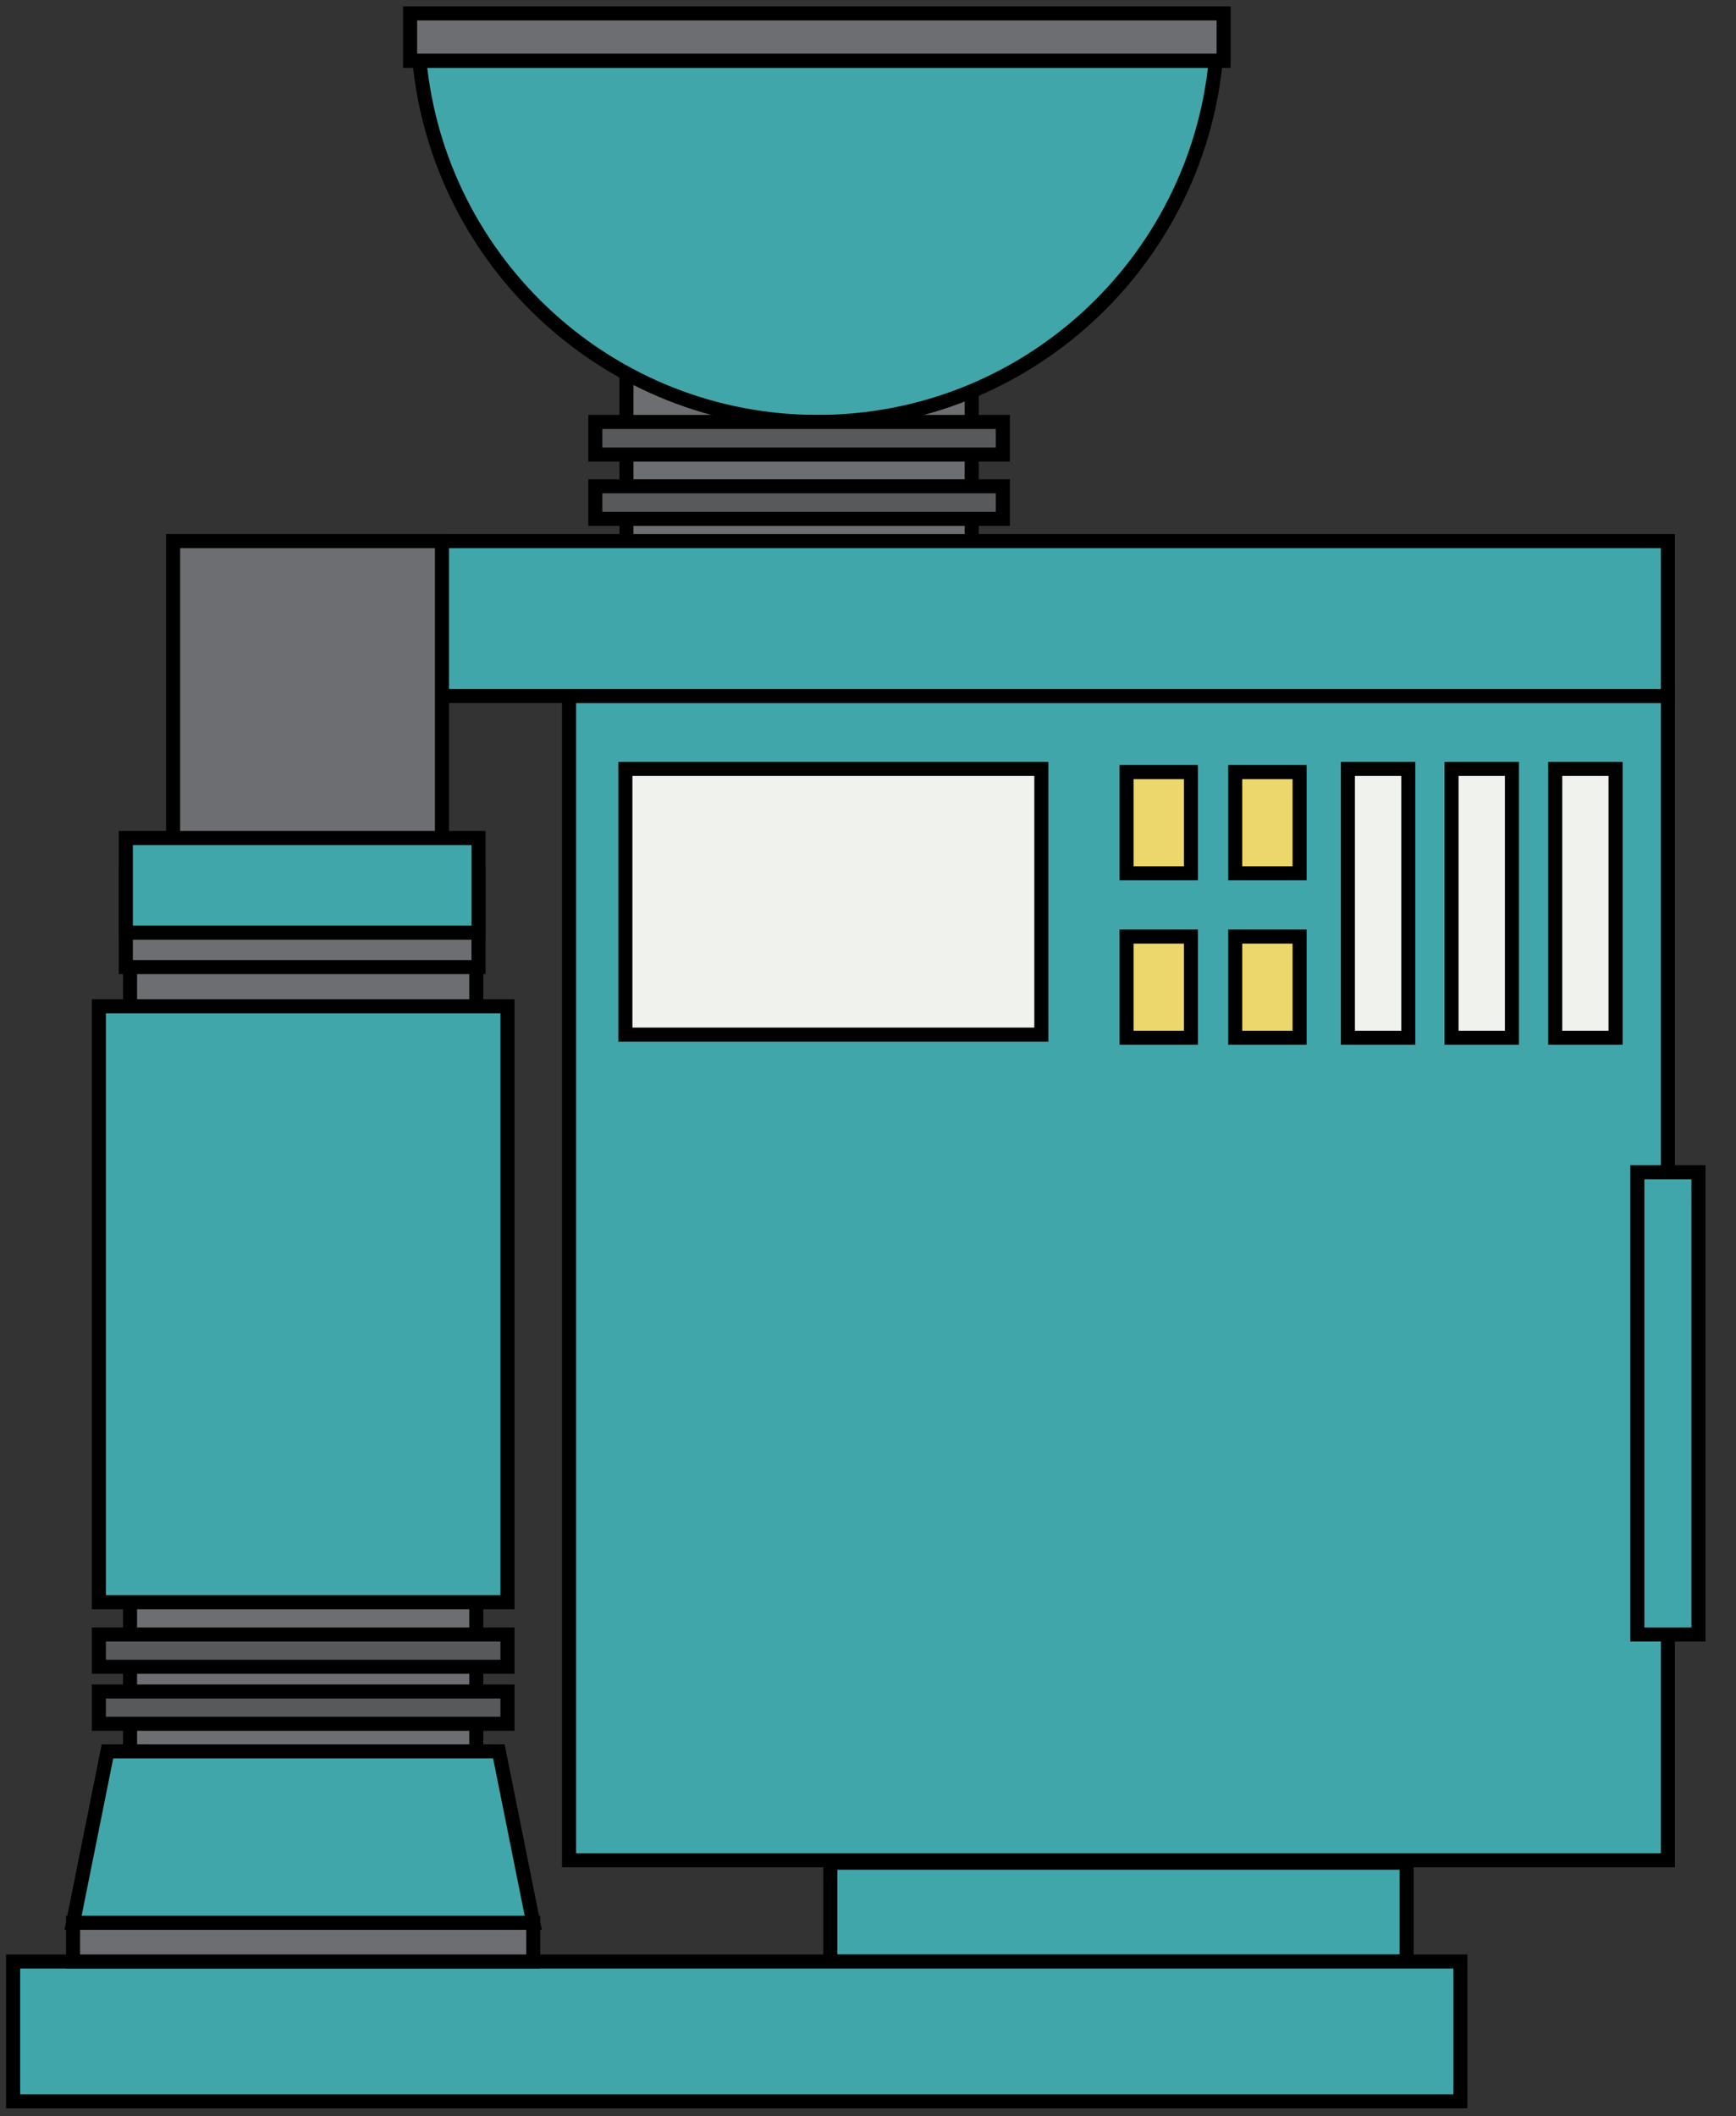 <?xml version="1.0" encoding="utf-8"?>
<!-- Generator: Adobe Illustrator 16.0.0, SVG Export Plug-In . SVG Version: 6.00 Build 0)  -->
<!DOCTYPE svg PUBLIC "-//W3C//DTD SVG 1.1//EN" "http://www.w3.org/Graphics/SVG/1.1/DTD/svg11.dtd">
<svg version="1.1" id="圖層_1" xmlns="http://www.w3.org/2000/svg" xmlns:xlink="http://www.w3.org/1999/xlink" x="0px" y="0px"
	 width="618px" height="753px" viewBox="0 0 618 753" enable-background="new 0 0 618 753" xml:space="preserve">
<rect x="0" y="0" width="618" height="753" fill="#333333" stroke="none"/>
<g>
	
		<rect x="145.996" y="4.773" fill="#6D6E71" stroke="#000000" stroke-width="5" stroke-miterlimit="10" width="289.592" height="16.879"/>
	<g>
		
			<rect x="223.01" y="122.404" fill="#6D6E71" stroke="#000000" stroke-width="5" stroke-miterlimit="10" width="122.906" height="73.848"/>
		<path fill="#41A6A9" stroke="#000000" stroke-width="5" stroke-miterlimit="10" d="M149.317,21.652
			C156.322,93.771,217.1,150.15,291.055,150.15c73.959,0,134.734-56.379,141.738-128.498H149.317z"/>
		
			<rect x="211.932" y="173.043" fill="#58595B" stroke="#000000" stroke-width="5" stroke-miterlimit="10" width="145.063" height="11.605"/>
		
			<rect x="211.932" y="150.15" fill="#58595B" stroke="#000000" stroke-width="5" stroke-miterlimit="10" width="145.063" height="11.604"/>
		
			<rect x="202.573" y="247.691" fill="#41A6A9" stroke="#000000" stroke-width="5" stroke-miterlimit="10" width="391.183" height="414.287"/>
		
			<rect x="222.635" y="273.615" fill="#F0F2ED" stroke="#000000" stroke-width="5" stroke-miterlimit="10" width="148.066" height="94.553"/>
		
			<rect x="439.722" y="274.74" fill="#EBD76C" stroke="#000000" stroke-width="5" stroke-miterlimit="10" width="22.925" height="36.02"/>
		
			<rect x="401.033" y="274.74" fill="#EBD76C" stroke="#000000" stroke-width="5" stroke-miterlimit="10" width="22.926" height="36.02"/>
		
			<rect x="439.722" y="333.275" fill="#EBD76C" stroke="#000000" stroke-width="5" stroke-miterlimit="10" width="22.925" height="36.018"/>
		
			<rect x="401.033" y="333.275" fill="#EBD76C" stroke="#000000" stroke-width="5" stroke-miterlimit="10" width="22.926" height="36.018"/>
		
			<rect x="553.639" y="273.615" fill="#F0F2ED" stroke="#000000" stroke-width="5" stroke-miterlimit="10" width="21.49" height="95.678"/>
		
			<rect x="516.737" y="273.615" fill="#F0F2ED" stroke="#000000" stroke-width="5" stroke-miterlimit="10" width="21.493" height="95.678"/>
		
			<rect x="479.842" y="273.615" fill="#F0F2ED" stroke="#000000" stroke-width="5" stroke-miterlimit="10" width="21.494" height="95.678"/>
		
			<rect x="61.964" y="192.563" fill="#41A6A9" stroke="#000000" stroke-width="5" stroke-miterlimit="10" width="531.792" height="55.119"/>
		
			<rect x="295.58" y="662.83" fill="#41A6A9" stroke="#000000" stroke-width="5" stroke-miterlimit="10" width="205.17" height="35.201"/>
		
			<rect x="46.295" y="338.949" fill="#6D6E71" stroke="#000000" stroke-width="5" stroke-miterlimit="10" width="123.254" height="284.275"/>
		
			<rect x="35.193" y="358.084" fill="#41A6A9" stroke="#000000" stroke-width="5" stroke-miterlimit="10" width="145.457" height="212.059"/>
		
			<rect x="4.668" y="697.992" fill="#41A6A9" stroke="#000000" stroke-width="5" stroke-miterlimit="10" width="515.219" height="49.764"/>
		
			<rect x="26.007" y="684.215" fill="#6D6E71" stroke="#000000" stroke-width="5" stroke-miterlimit="10" width="163.829" height="13.777"/>
		<polygon fill="#41A6A9" stroke="#000000" stroke-width="5" stroke-miterlimit="10" points="177.588,623.225 38.256,623.225 
			26.008,684.215 189.837,684.215 		"/>
		
			<rect x="35.193" y="581.633" fill="#58595B" stroke="#000000" stroke-width="5" stroke-miterlimit="10" width="145.457" height="11.482"/>
		
			<rect x="35.193" y="601.918" fill="#58595B" stroke="#000000" stroke-width="5" stroke-miterlimit="10" width="145.457" height="11.482"/>
		
			<rect x="44.794" y="310.457" fill="#6D6E71" stroke="#000000" stroke-width="5" stroke-miterlimit="10" width="125.552" height="33.686"/>
		
			<rect x="61.637" y="192.563" fill="#6D6E71" stroke="#000000" stroke-width="5" stroke-miterlimit="10" width="95.695" height="117.895"/>
		
			<rect x="44.794" y="298.209" fill="#41A6A9" stroke="#000000" stroke-width="5" stroke-miterlimit="10" width="125.552" height="33.684"/>
		
			<rect x="582.881" y="417.145" fill="#41A6A9" stroke="#000000" stroke-width="5" stroke-miterlimit="10" width="21.752" height="164.486"/>
	</g>
</g>
</svg>

